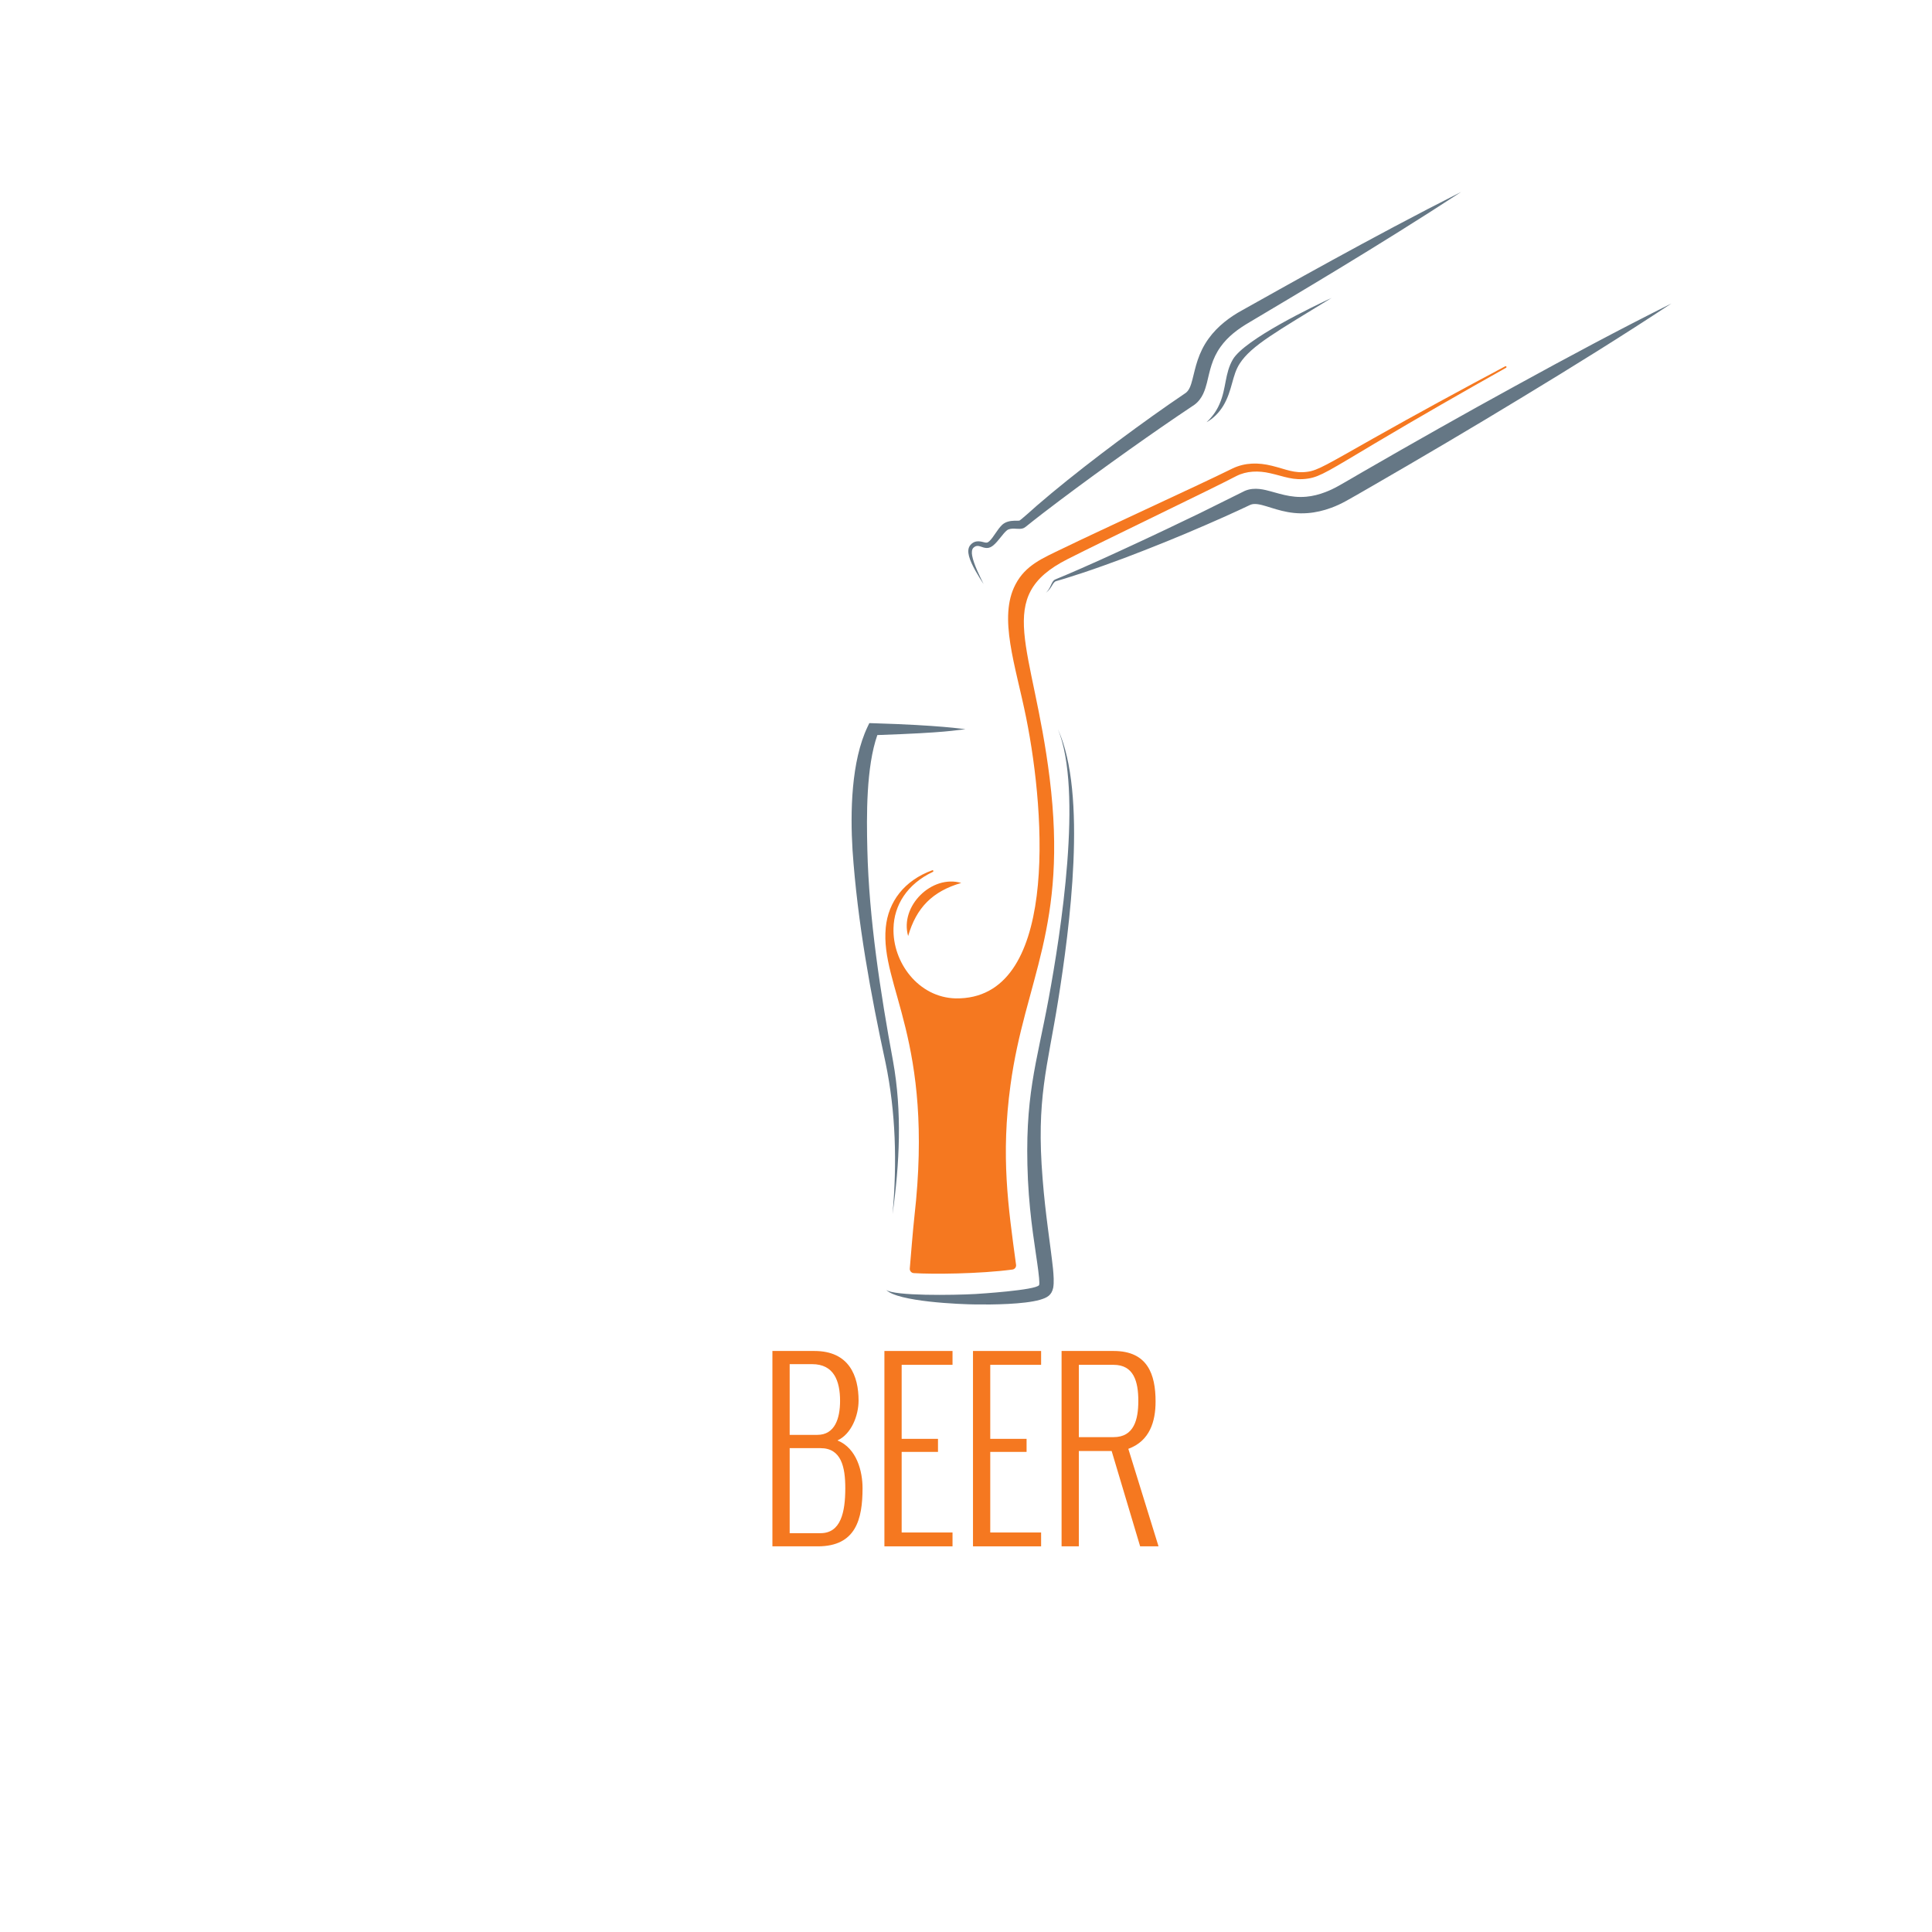 <?xml version="1.0" encoding="utf-8"?>
<svg width="1334px" height="1334px" viewBox="0 0 1334 1334" version="1.1" xmlns:xlink="http://www.w3.org/1999/xlink" xmlns="http://www.w3.org/2000/svg">
  <desc>Created with Lunacy</desc>
  <defs>
    <path d="M0 0L1333.33 0L1333.33 1333.33L0 1333.33L0 0Z" id="path_1" />
    <clipPath id="mask_1">
      <use xlink:href="#path_1" />
    </clipPath>
  </defs>
  <g id="logo-svg-2">
    <path d="M0 0L1333.33 0L1333.33 1333.33L0 1333.33L0 0Z" id="Background" fill="none" stroke="none" />
    <g clip-path="url(#mask_1)">
      <g id="g10" transform="matrix(1.333 0 0 -1.333 533.333 1067.712)">
        <g id="g12" transform="scale(0.1 0.1)">
          <path d="M249.32 68.2L89.38 68.2L89.38 508.62L249.32 508.62C356.33 508.62 377.5 411.6 377.5 301.64C377.5 176.99 354.57 68.2 249.32 68.2ZM89.38 577.42L232.85 577.42C323.4 577.42 350.45 662.67 350.45 753.23C350.45 857.3 318.12 943.75 205.8 943.75L89.38 943.75L89.38 577.42ZM0 0L0 1011.95L217.56 1011.95C398.08 1011.95 446.3 882.01 446.3 755C446.3 677.97 409.251 581.53 336.92 548.61C437.47 508.03 466.88 387.5 466.88 301.64C466.88 141.11 432.771 0 235.21 0L0 0" id="path22" fill="#F57820" fill-rule="evenodd" stroke="none" />
          <path d="M0 0L0 1011.95L352.8 1011.95L352.8 940.21L89.37 940.21L89.37 556.83L277.54 556.83L277.54 489.22L89.37 489.22L89.37 71.74L352.8 71.74L352.8 0L0 0" transform="translate(580.12 0)" id="path24" fill="#F57820" stroke="none" />
          <path d="M0 0L0 1011.95L352.81 1011.95L352.81 940.21L89.39 940.21L89.39 556.83L277.54 556.83L277.54 489.22L89.39 489.22L89.39 71.74L352.81 71.74L352.81 0L0 0" transform="translate(1038.98 0)" id="path26" fill="#F57820" stroke="none" />
          <path d="M89.38 565.66L269.31 565.66C376.33 565.66 397.49 658.56 397.49 753.23C397.49 853.78 373.98 940.21 269.31 940.21L89.38 940.21L89.38 565.66ZM0 0L0 1011.95L269.89 1011.95C445.71 1011.95 486.88 890.82 486.88 750.29C486.88 646.8 456.89 545.66 345.75 505.1L502.16 0L406.91 0L259.32 493.92L89.38 493.92L89.38 0L0 0" transform="translate(1497.84 0)" id="path28" fill="#F57820" stroke="none" />
          <path d="M1070.34 1577.48C1014.21 1225.06 955.496 1066.73 989.505 650.734C1003.66 467.624 1029.98 309.614 1043.32 184.994C1046.3 152.614 1049.39 114.374 1044.17 86.094C1035.56 48.144 1014.5 35.794 975.065 24.204C892.485 0.864 729.625 -0.996 643.825 0.314C563.405 0.924 237.675 14.184 178.965 75.934C219.355 43.354 528.695 48.074 642.646 54.474C657.076 55.384 954.576 73.924 971.116 100.384C975.686 107.724 967.916 167.824 966.796 176.394C954.236 277.094 923.696 436.054 913.426 645.944C893.876 1078.13 957.946 1244.2 1021 1585.96C1082.7 1920.6 1199.82 2662.86 1068.61 2979.94C1222.1 2644.36 1129.26 1947.83 1070.34 1577.48L1070.34 1577.48ZM214.615 1261.12C262.185 997.664 248.655 731.194 212.215 468.564C235.865 733.014 229.065 997.054 175.655 1253.58C99.595 1604.57 30.205 1982.38 4.915 2353.03C-7.205 2549.46 -2.305 2814.14 82.745 2992.49L91.845 3011.58L111.155 3011C460.095 3000.67 573.745 2981.37 589.875 2979.94C534.445 2974.99 501.076 2962.37 133.375 2949.66C75.326 2783.87 77.255 2532.38 81.616 2356.45C90.076 1999.17 149.726 1612.38 214.616 1261.12" transform="translate(410.135 1252.656)" id="path30" fill="#657785" stroke="none" />
          <path d="M118.075 1749.08C73.545 1903.33 239.854 2068.58 393.085 2024.08C244.785 1980.93 160.815 1896.86 118.075 1749.08L118.075 1749.08ZM3216.98 4698.54C3215.83 4700.68 3213.17 4701.49 3211.03 4700.36C2981.77 4578.26 2753.48 4454.25 2527.15 4326.57C2288.04 4191.42 2239.48 4160.85 2186.55 4153.91C2117.3 4144.31 2075.74 4166.92 2002.97 4184.79C1932.06 4202.34 1863.9 4202.06 1798.77 4171.2C1681.79 4113.64 1564.33 4059.8 1446.57 4004.65C1135.64 3859.37 1039.33 3814.82 917.374 3755.85C815.474 3706.49 726.193 3670.63 673.983 3570.13C584.013 3398.92 674.383 3152.45 729.233 2880.58C833.283 2364.96 892.503 1418.42 364.673 1426.09C171.173 1430.52 36.493 1613.12 42.283 1790.3C45.123 1907.93 111.813 2017.9 246.323 2081.55C248.343 2082.51 249.363 2084.88 248.573 2087.03C247.753 2089.3 245.253 2090.48 242.983 2089.68C242.943 2089.67 242.903 2089.65 242.854 2089.64C98.193 2036.97 14.894 1926.9 2.124 1792.96C-26.966 1487.76 254.224 1213.13 150.523 296.19C143.894 237.59 131.224 83.97 126.583 26.8C126.104 20.92 128.003 15.09 131.863 10.63C135.713 6.17 141.203 3.44 147.093 3.06C242.753 -3.14 486.813 -1.281 658.153 21.489C663.963 22.259 669.203 25.3 672.753 29.95C676.303 34.589 677.843 40.459 677.063 46.249C635.664 351.08 598.043 607.689 648.233 977.27C722.374 1523.03 947.084 1793.16 851.033 2567.29C765.463 3256.92 555.863 3505.35 944.223 3701.56C1064.38 3762.2 1157.5 3807.2 1468.36 3958.93C1612.12 4029.09 1734.77 4088.47 1817.62 4131.4C1871 4158.82 1933.32 4160.37 1993.91 4146.19C2064.89 4130.59 2113.96 4106.32 2191.98 4119.09C2253.37 4129 2302.89 4162.28 2540.4 4303.7C2763.55 4436.33 2988.86 4565.4 3215.25 4692.63C3217.32 4693.8 3218.1 4696.43 3216.98 4698.54" transform="translate(584.985 1412.23)" id="path32" fill="#F57820" stroke="none" />
          <path d="M1406.03 1187.43C1365.74 1126.28 1368.58 1048.06 1320.56 968.459C1298.89 933.179 1269.36 902.838 1234.04 883.579C1263.53 910.648 1286.51 943.059 1301.48 978.349C1337.05 1059.13 1327.92 1136.74 1370.7 1209.28C1433.04 1313.66 1790.92 1485.33 1882.1 1527.52C1598.97 1353.52 1466.04 1280.63 1406.03 1187.43ZM456.13 60.629C477.49 66.859 509.24 75.809 592.291 103.269C664.55 127.199 735.98 153.369 807.36 179.699C949.64 233.599 1090.76 290.449 1230.26 351.329C1365.43 409.699 1461.94 456.119 1461.94 456.119C1467.23 458.139 1472.66 459.289 1478.71 459.769C1490.73 460.749 1505.62 458.469 1522 454.269C1582.1 438.699 1655.82 404.699 1757.62 412.719C1799.96 415.889 1841.24 425.899 1879.93 440.209C1934.53 460.259 1964.52 479.569 2087.1 549.979C2349.91 701.759 2611.42 855.789 2870.77 1013.57C3130.38 1170.89 3388.43 1330.93 3642.1 1498.54C3370.11 1362.65 3102.49 1219.19 2836.43 1073.03C2570.12 927.33 2305.97 777.87 2043.11 626.16C1916.67 552.77 1898.91 540.65 1849.36 521.419C1817.1 508.989 1784 500.62 1750.65 497.64C1667.89 490.06 1603.4 517.28 1540.49 532.1C1520.07 536.609 1496.95 540.54 1471.06 537.85C1458.24 536.49 1445.01 533.26 1432.73 528.09C1428.25 526.13 1206.06 415.63 1201.67 413.48C1133.59 380.09 932.06 284 790.83 219.37C722.15 187.33 652.93 156.52 583.58 125.89C529.8 102.12 495.67 88.01 452.81 70.09C447.99 68.51 442.63 64.59 439.59 60.47C428.31 46.38 423.6 19.68 401.92 0C433.39 22.41 436.88 57.09 456.13 60.63L456.13 60.629ZM2552.98 2076.4C2123.69 1795.61 1667.82 1527.52 1456.37 1401.29C1397.99 1367.09 1345.41 1328.63 1306.22 1273.43C1261.49 1210.68 1251.33 1149.93 1235.93 1087.28C1231.21 1069.11 1225.72 1049.83 1216.17 1029.66C1206.83 1009.69 1191.58 988.528 1171.2 973.868L1081.17 913.238C887.071 781.448 605.481 580.088 387.391 412.678C303.441 348.098 297.751 340.448 287.871 335.708C279.881 332.128 272.601 331.348 266.801 331.128C255.121 330.848 246.721 332.058 238.681 332.228C226.091 332.658 210.571 331.598 200.541 323.868C178.821 306.808 156.451 267.688 128.831 245.078C118.871 237.268 108.051 231.628 95.361 231.998C82.731 232.408 73.661 236.428 65.421 239.038C54.421 242.878 41.001 246.708 27.341 233.938C17.821 225.908 16.941 208.768 20.011 192.268C27.641 148.918 60.721 82.858 79.441 44.968C53.041 84.948 16.041 144.218 3.881 188.688C-1.729 209.838 -2.949 232.519 11.911 248.698C30.75 269.968 53.531 268.288 72.721 263.828C81.581 261.518 89.681 259.358 95.061 259.838C100.621 260.248 105.541 264.138 109.63 267.928C131.38 288.348 149.69 327.828 176.041 352.678C193.05 367.908 215.911 372.778 238.73 373.318C248.561 373.568 258.03 373.048 264.221 373.698C269.281 374.128 351.011 447.908 355.48 451.768C547.42 617.988 821.47 824.148 1038.55 975.238L1125.99 1035.15C1134.65 1041.62 1141.2 1050.2 1146.98 1062.52C1152.73 1074.73 1157.18 1090.02 1161.38 1106.42C1176.88 1166.69 1189.97 1241.39 1245.16 1317.26C1291.56 1381.36 1355.38 1429.14 1420.01 1464.25C1613.4 1572.16 2089.12 1841.96 2552.98 2076.4" transform="translate(1014.66 4939.281)" id="path34" fill="#657785" fill-rule="evenodd" stroke="none" />
        </g>
      </g>
    </g>
  </g>
</svg>